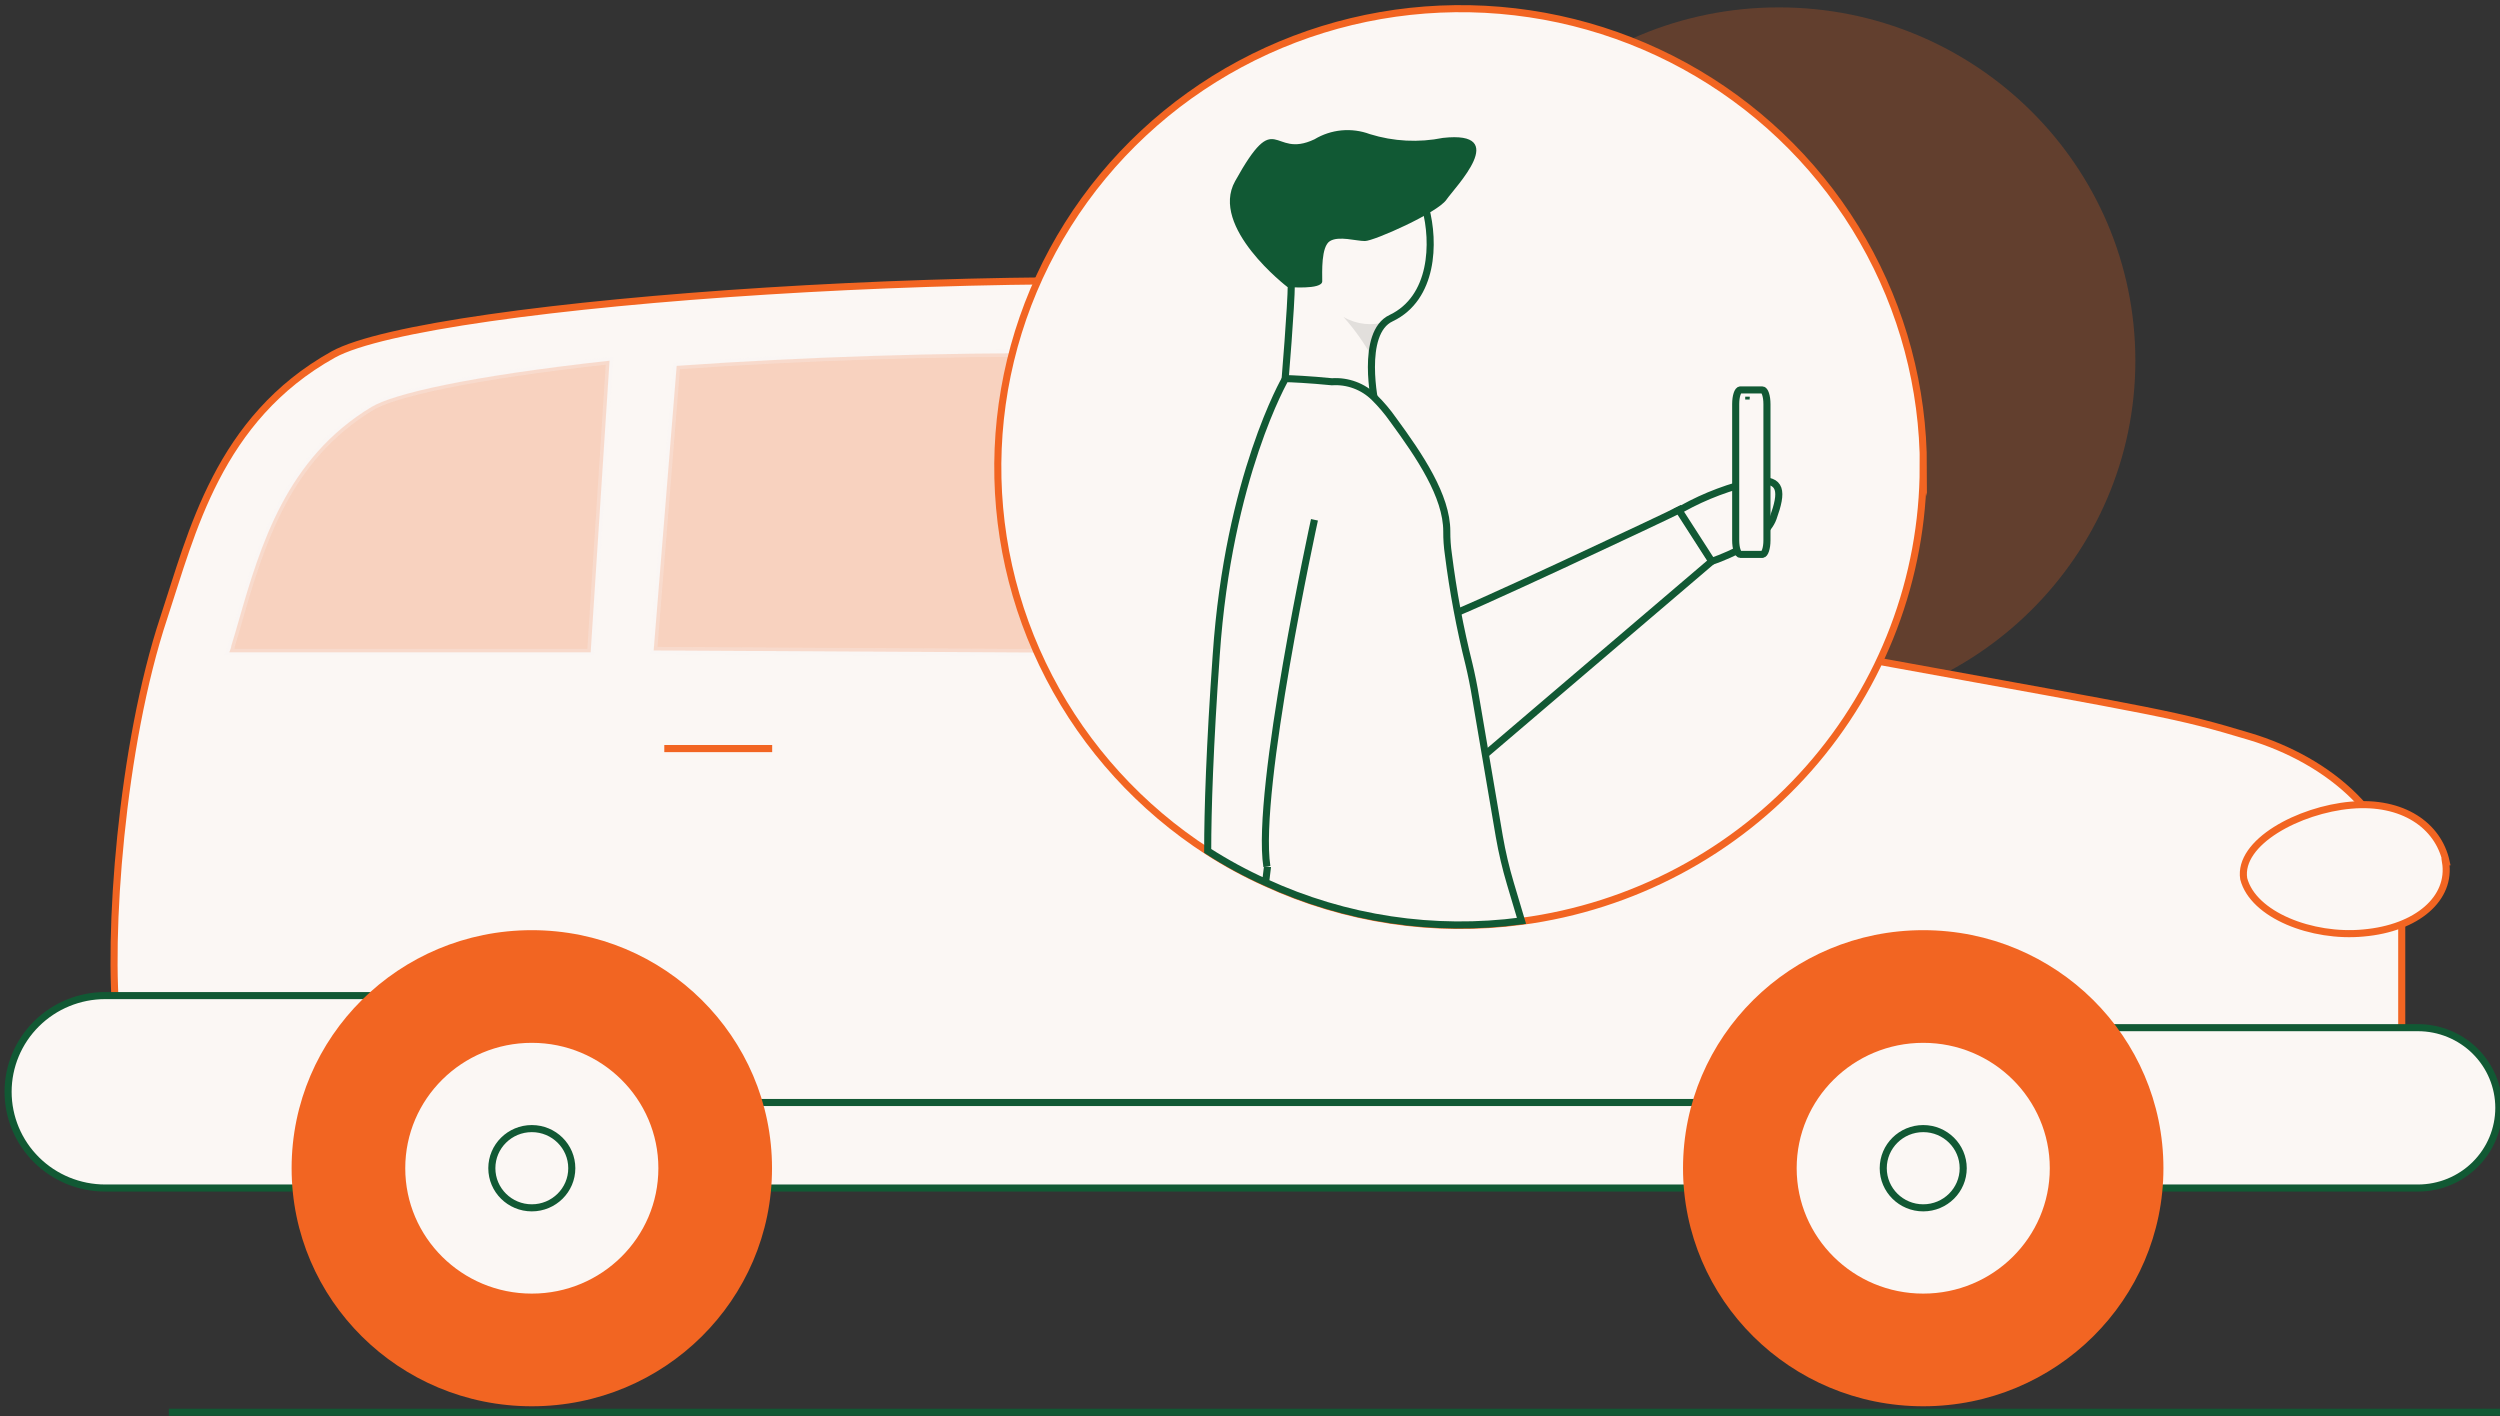 <svg width="353" height="200" viewBox="0 0 353 200" fill="none" xmlns="http://www.w3.org/2000/svg">
<rect x="0" y="0" width="353" height="200" fill="#333333" stroke="none"/>
<g clip-path="url(#clip0_37_2497)">
<path d="M368.516 199.408H378.082H272.299H259.082H222.364H209.371H208.878H208.833H153.433H23.836" stroke="#115934" stroke-miterlimit="10"/>
<path opacity="0.25" d="M251.174 100.814C278.975 100.814 301.511 78.48 301.511 50.929C301.511 23.378 278.975 1.043 251.174 1.043C223.373 1.043 200.836 23.378 200.836 50.929C200.836 78.48 223.373 100.814 251.174 100.814Z" fill="#F26522"/>
<path d="M16.533 144.616C15.122 132.361 17.138 105.232 23.142 87.183C27.084 75.283 30.781 59.121 47.045 50.063C60.486 42.603 147.317 36.498 195.952 41.382C221.356 43.935 242.706 67.269 256.819 88.182C257.714 89.508 258.87 90.641 260.217 91.515C261.564 92.388 263.075 92.984 264.66 93.266C305.813 100.747 307.224 100.858 317.708 104.011C328.529 107.274 339.125 115.467 339.125 127.833V157.804H17.832C17.362 150.255 17.003 152.098 16.533 144.616Z" fill="#FBF7F4" stroke="#F26522" stroke-miterlimit="10"/>
<path d="M191.404 92.578C186.231 76.987 178.676 62.274 169.002 48.953C178.792 49.352 187.529 49.974 195.011 50.862C217.548 53.504 236.186 74.617 248.597 93.532L191.494 92.578H191.404Z" fill="#FBF7F4" stroke="#F26522" stroke-miterlimit="10"/>
<path opacity="0.25" d="M92.297 91.845L95.545 51.661C113.31 50.396 132.845 49.774 150.856 49.885C152.738 49.885 154.62 49.885 156.479 49.885C166.931 62.638 175.251 76.969 181.122 92.333L92.297 91.845Z" fill="#F26522" stroke="#FBF7F4" stroke-miterlimit="10"/>
<path d="M70.858 167.75H14.853C11.217 167.75 7.729 166.318 5.158 163.77C2.587 161.222 1.143 157.766 1.143 154.163C1.143 150.559 2.587 147.104 5.158 144.555C7.729 142.007 11.217 140.576 14.853 140.576H70.858V167.75Z" fill="#FBF7F4" stroke="#115934" stroke-miterlimit="10"/>
<path d="M341.41 167.75H295.575V145.105H341.41C342.91 145.105 344.396 145.398 345.782 145.967C347.168 146.536 348.428 147.37 349.488 148.421C350.549 149.473 351.391 150.721 351.965 152.095C352.539 153.468 352.835 154.941 352.835 156.427C352.835 157.914 352.539 159.387 351.965 160.76C351.391 162.134 350.549 163.382 349.488 164.434C348.428 165.485 347.168 166.319 345.782 166.888C344.396 167.457 342.91 167.75 341.41 167.75Z" fill="#FBF7F4" stroke="#115934" stroke-miterlimit="10"/>
<path d="M96.061 155.673H251.174V167.75H96.061V155.673Z" fill="#FBF7F4" stroke="#115934" stroke-miterlimit="10"/>
<path d="M271.56 198.565C290.291 198.565 305.476 183.516 305.476 164.952C305.476 146.389 290.291 131.34 271.56 131.34C252.828 131.34 237.643 146.389 237.643 164.952C237.643 183.516 252.828 198.565 271.56 198.565Z" fill="#F26522"/>
<path d="M271.56 183.157C281.705 183.157 289.93 175.007 289.93 164.953C289.93 154.898 281.705 146.748 271.56 146.748C261.414 146.748 253.19 154.898 253.19 164.953C253.19 175.007 261.414 183.157 271.56 183.157Z" fill="#FBF7F4" stroke="#F26522" stroke-miterlimit="10"/>
<path d="M271.56 170.547C274.678 170.547 277.205 168.042 277.205 164.953C277.205 161.863 274.678 159.358 271.56 159.358C268.442 159.358 265.914 161.863 265.914 164.953C265.914 168.042 268.442 170.547 271.56 170.547Z" fill="#FBF7F4" stroke="#115934" stroke-miterlimit="10"/>
<path d="M75.092 198.565C93.824 198.565 109.009 183.516 109.009 164.952C109.009 146.389 93.824 131.34 75.092 131.34C56.36 131.34 41.175 146.389 41.175 164.952C41.175 183.516 56.36 198.565 75.092 198.565Z" fill="#F26522"/>
<path d="M75.092 183.157C85.238 183.157 93.462 175.007 93.462 164.953C93.462 154.898 85.238 146.748 75.092 146.748C64.947 146.748 56.722 154.898 56.722 164.953C56.722 175.007 64.947 183.157 75.092 183.157Z" fill="#FBF7F4" stroke="#F26522" stroke-miterlimit="10"/>
<path d="M75.092 170.547C78.21 170.547 80.737 168.042 80.737 164.953C80.737 161.863 78.21 159.358 75.092 159.358C71.974 159.358 69.447 161.863 69.447 164.953C69.447 168.042 71.974 170.547 75.092 170.547Z" fill="#FBF7F4" stroke="#115934" stroke-miterlimit="10"/>
<path opacity="0.25" d="M86.069 50.929C65.907 53.149 55.513 55.635 52.466 57.456C40.481 64.671 36.784 76.904 33.693 87.693C33.357 88.87 33.021 90.025 32.662 91.179C32.662 91.49 32.461 91.8 32.371 92.111H83.403L86.069 50.929Z" fill="#F26522" stroke="#FBF7F4" stroke-miterlimit="10"/>
<path d="M345.308 121.683C346.159 126.833 341.32 131.074 333.703 131.74C326.467 132.428 318.156 129.209 316.812 124.081C316.006 118.908 324.653 114.334 331.956 113.691C339.259 113.047 344.277 116.532 345.397 121.683H345.308ZM213.426 105.698H198.954H213.426ZM109.032 105.698H93.798H109.032Z" fill="#FBF7F4"/>
<path d="M213.426 105.698H198.954M109.032 105.698H93.798M345.308 121.683C346.159 126.833 341.32 131.074 333.703 131.74C326.467 132.428 318.156 129.209 316.812 124.081C316.006 118.908 324.653 114.334 331.956 113.691C339.259 113.047 344.277 116.532 345.397 121.683H345.308Z" stroke="#F26522" stroke-miterlimit="10"/>
<path d="M271.56 65.892C271.553 81.586 265.799 96.745 255.367 108.553C244.935 120.361 230.534 128.016 214.837 130.097C202.515 131.742 189.976 129.854 178.702 124.658C175.868 123.383 173.135 121.899 170.526 120.218C161.045 114.088 153.335 105.622 148.149 95.65C142.963 85.679 140.479 74.543 140.942 63.335C141.405 52.126 144.798 41.229 150.788 31.71C156.779 22.192 165.162 14.379 175.115 9.037C185.069 3.694 196.253 1.006 207.57 1.235C218.888 1.465 229.951 4.603 239.676 10.344C249.401 16.085 257.455 24.231 263.048 33.984C268.641 43.737 271.582 54.763 271.582 65.981L271.56 65.892Z" fill="#FBF7F4" stroke="#F26522" stroke-miterlimit="10"/>
<path d="M181.413 54.148C181.413 54.148 182.332 43.047 182.332 40.117C182.332 37.186 188.559 33.723 188.783 31.037C189.007 28.35 202.046 24.044 202.046 24.044C202.046 24.044 200.164 25.176 201.284 29.372C202.606 34.256 202.382 42.071 196.445 44.912C191.965 46.977 194.205 57.189 194.205 57.189L181.413 54.148Z" fill="#FBF7F4" stroke="#115934" stroke-miterlimit="10"/>
<path d="M241.698 79.257L209.035 107.119C204.129 108.451 206.369 98.927 202.314 98.882C194.093 98.882 203.995 87.138 203.995 87.138C204.891 87.249 236.366 72.419 237.15 71.975L241.787 79.257" fill="#FBF7F4"/>
<path d="M241.698 79.257L209.035 107.119C204.129 108.451 206.369 98.927 202.314 98.882C194.093 98.882 203.995 87.138 203.995 87.138C204.891 87.249 236.366 72.419 237.15 71.975L241.787 79.257" stroke="#115934" stroke-miterlimit="10"/>
<path d="M211.701 118.109C212.093 120.357 212.617 122.581 213.269 124.769L214.837 130.03C202.515 131.675 189.976 129.788 178.702 124.591L178.971 122.371L178.702 124.591C175.868 123.317 173.135 121.832 170.526 120.151C170.526 114.401 170.817 105.365 171.735 92.444C173.46 67.269 181.503 53.46 181.503 53.46C182.108 53.46 184.953 53.593 188.067 53.904C189.166 53.83 190.268 53.99 191.3 54.373C192.331 54.756 193.268 55.353 194.048 56.124C195.03 57.093 195.922 58.148 196.714 59.276C200.455 64.382 204.286 70.044 204.286 75.017C204.278 76.101 204.353 77.185 204.51 78.258C205.169 83.491 206.142 88.68 207.422 93.799C207.758 95.197 208.094 96.818 208.385 98.616L211.701 118.109Z" fill="#FBF7F4" stroke="#115934" stroke-miterlimit="10"/>
<path opacity="0.1" d="M195.818 45.401C194.81 45.729 193.744 45.841 192.69 45.73C191.636 45.619 190.617 45.288 189.702 44.757C191.274 46.516 192.642 48.445 193.779 50.507C193.869 46.222 195.818 45.401 195.818 45.401Z" fill="black"/>
<path d="M174.401 25.575C180.36 14.83 179.509 22.556 185.602 19.67C186.764 18.968 188.071 18.537 189.426 18.41C190.781 18.283 192.147 18.463 193.421 18.937C196.762 19.977 200.316 20.16 203.748 19.47C213.359 18.404 205.495 26.375 204.219 28.217C202.942 30.06 194.003 34.034 192.726 34.034C191.449 34.034 189.075 33.279 187.798 34.034C186.521 34.789 186.7 38.474 186.7 39.717C186.7 40.961 181.772 40.516 181.772 40.516C181.772 40.516 170.75 32.08 174.401 25.575Z" fill="#115934"/>
<path d="M185.602 73.396C185.602 73.396 177.246 111.648 178.882 122.349L185.602 73.396Z" fill="#FBF7F4"/>
<path d="M185.602 73.396C185.602 73.396 177.246 111.648 178.882 122.349" stroke="#115934" stroke-miterlimit="10"/>
<path d="M250.367 73.152C249.023 76.904 241.698 79.257 241.698 79.257L237.06 72.042L237.531 71.82C240.803 70.005 244.329 68.681 247.993 67.89C251.644 67.602 251.711 69.422 250.367 73.152Z" fill="#FBF7F4" stroke="#115934" stroke-miterlimit="10"/>
<path d="M248.844 55.058H245.73C245.371 55.058 245.08 55.946 245.08 57.056V76.304C245.08 77.392 245.371 78.28 245.73 78.28H248.844C249.202 78.28 249.493 77.392 249.493 76.304V57.056C249.493 55.946 249.202 55.058 248.844 55.058Z" fill="#FBF7F4" stroke="#115934" stroke-miterlimit="10"/>
<path d="M247.052 56.013H246.424C246.424 56.013 246.424 56.013 246.424 56.212C246.424 56.324 246.424 56.412 246.424 56.412H247.052C247.052 56.412 247.052 56.412 247.052 56.212C247.096 56.102 247.074 56.013 247.052 56.013Z" fill="#115934"/>
</g>
<defs>
<clipPath id="clip0_37_2497">
<rect width="353" height="200" fill="white"/>
</clipPath>
</defs>
</svg>
